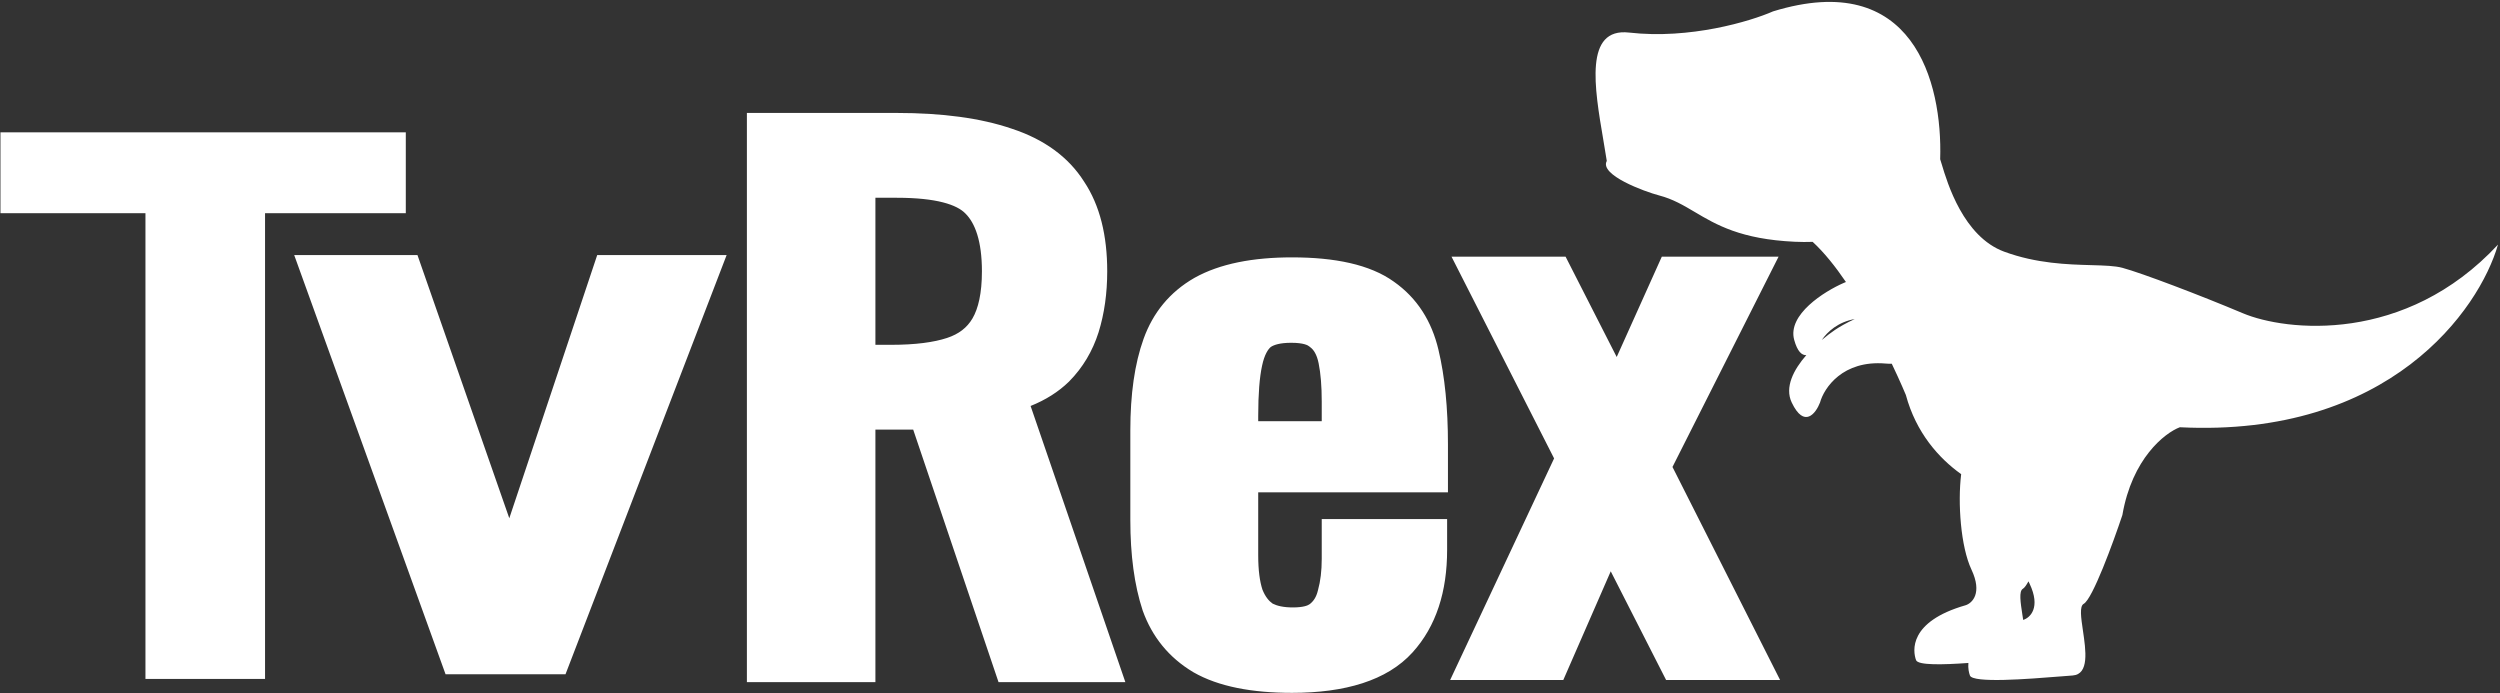 <svg width="1212" height="336" viewBox="0 0 1212 336" fill="none" xmlns="http://www.w3.org/2000/svg">
<rect x="0" y="0" width="1212" height="336" fill="#333333" stroke="none"/>
<path fill-rule="evenodd" clip-rule="evenodd" d="M940.598 77.209C941.788 39.547 927.389 -15.333 859.579 5.513C848.586 10.342 819.238 19.159 789.794 15.794C768.006 13.305 772.946 42.327 777.287 67.831C777.882 71.325 778.465 74.753 778.967 78.025C775.264 84.814 797.255 92.89 804.428 94.771C811.04 96.506 816.141 99.527 821.68 102.807C832.041 108.943 843.932 115.985 870.095 117.203C873.084 117.343 875.978 117.355 878.778 117.254C884.342 122.369 889.806 129.228 894.905 136.716C894.515 136.873 894.15 137.027 893.812 137.175C884.415 141.273 866.461 152.53 869.822 164.767C871.392 170.484 873.563 172.3 875.7 172.17C869.517 179.253 865.106 187.745 868.626 195.134C874.695 207.872 880.306 200.441 882.353 195.134C884.28 188.098 893.335 174.471 914.143 176.248C915.164 176.335 916.159 176.361 917.127 176.328C921.413 185.307 923.956 191.475 923.956 191.475C928.912 209.808 939.958 222.153 950.776 229.872C949.066 243.746 950.522 265.029 955.77 276.153C961.162 287.582 956.116 292.428 952.92 293.422C925.151 301.401 927.333 315.739 928.899 320.03C929.836 322.596 941.968 322.295 954.276 321.402C954.034 324.019 954.549 326.186 955.019 327.474C956.426 331.329 983.297 329.182 998.947 327.932L998.962 327.931C1001.18 327.754 1003.17 327.595 1004.83 327.474C1012.92 326.882 1011.23 315.382 1009.81 305.732C1008.88 299.421 1008.07 293.901 1010.18 292.74C1014.47 290.392 1024.47 263.062 1028.93 249.69C1033.64 222.295 1049.46 209.902 1056.78 207.13C1158.32 212.217 1201.92 150.219 1211.03 118.584C1166.04 167.015 1108.19 160.655 1087.31 151.849C1066.42 143.044 1038.25 132.347 1028.93 129.835C1025.32 128.864 1020.14 128.718 1013.88 128.541C1002.41 128.218 987.31 127.792 971.622 122.008C951.866 114.724 944.067 88.691 941.36 79.654L941.359 79.653L941.356 79.641C941.035 78.571 940.786 77.741 940.598 77.209ZM899.187 154.675C891.16 156.055 885.876 160.847 883.201 164.824C885.477 162.889 887.686 161.232 889.578 159.955C891.779 158.466 895.179 156.493 899.187 154.675ZM983.548 282.133L983.404 281.833C982.365 283.721 981.438 285.006 980.689 285.443C978.699 286.601 979.526 291.993 980.472 298.158L980.472 298.159L980.473 298.16L980.597 298.97C980.627 299.167 980.657 299.366 980.687 299.565C980.736 299.887 980.785 300.211 980.833 300.536C984.229 299.487 989.453 294.576 983.941 282.956C983.811 282.683 983.68 282.408 983.548 282.133ZM609.981 238.682V269.219C609.981 276.453 610.741 281.915 612.02 285.826C613.417 289.341 615.213 291.415 616.995 292.644C619.103 293.71 622.187 294.483 626.792 294.483C631.989 294.483 634.131 293.497 634.955 292.879C636.671 291.576 638.151 289.56 638.927 286.234L638.958 286.101L638.995 285.969C640.147 281.827 640.778 276.818 640.778 270.867V259.333V251.644H650.192H692.15H701.563V259.333V266.583C701.563 286.703 696.335 303.56 684.789 316.303C672.385 329.995 651.949 335.895 626.388 335.895C607.081 335.895 590.766 332.904 578.614 325.93L578.545 325.89L578.477 325.849C566.592 318.765 558.537 308.66 554.016 296.103L553.985 296.019L553.957 295.933C549.911 283.658 547.985 268.993 547.985 252.083V208.585C547.985 191.233 550.045 176.382 554.419 164.235C558.944 151.668 567.029 141.62 579.017 134.739L579.065 134.712L579.114 134.685C591.444 127.794 607.526 124.774 626.388 124.774C646.968 124.774 664.089 128.179 675.735 136.547C687.114 144.533 694.109 155.805 697.36 169.561L697.359 169.561C700.465 182.492 701.967 197.838 701.967 215.505V230.993V238.682H692.553H609.981ZM640.778 204.191V194.745C640.778 187.079 640.253 180.945 639.292 176.237L639.287 176.212L639.282 176.187C638.4 171.684 636.734 169.485 635.334 168.43L635.057 168.221L634.802 167.995C634.113 167.385 631.993 166.185 625.985 166.185C620.5 166.185 617.628 167.191 616.113 168.193C614.859 169.205 613.03 171.732 611.862 177.268L611.857 177.29L611.852 177.313C610.651 182.805 609.981 190.849 609.981 201.665V204.191H640.778ZM352.276 123.649H289.53L246.906 251.243L202.383 123.649H142.625L216.012 326.897H274.151L352.276 123.649ZM70.515 103.366V329.143H128.493V103.366H196.733V64.143H0.223V103.366H70.515ZM424.398 208.286V323.166V330.682H415.293H371.199H362.094V323.166V62.271V54.755H371.199H434.804C456.584 54.755 475.278 57.183 490.515 62.392C506.144 67.518 517.983 76.084 525.546 88.018C533.274 99.592 536.779 114.269 536.779 131.521C536.779 142.14 535.411 152.011 532.591 161.087L532.584 161.11L532.576 161.133C529.688 170.197 524.986 178.175 518.343 184.904L518.29 184.958L518.235 185.012C513.129 189.993 506.881 193.912 499.633 196.815L542.287 321.118L545.569 330.682H533.527H490.994H484.081L482.224 325.186L442.719 208.286H424.398ZM424.398 167.166H432.072C443.911 167.166 452.788 165.931 459.127 163.838C464.828 161.955 468.828 158.874 471.478 154.343C474.268 149.574 476.036 142.172 476.036 131.521C476.036 116.839 472.697 108.1 468.019 103.497L467.974 103.452L467.929 103.406C463.921 99.334 454.297 95.876 434.804 95.876H424.398V167.166ZM783.777 173.069L803.51 129.178L805.65 124.419H811.293H849.14H862.265L856.78 135.289L810.819 226.384L857.5 318.793L862.992 329.667H849.861H813.095H807.727L805.466 325.229L780.888 276.973L759.993 324.834L757.884 329.667H752.179H715.774H703.03L708.041 318.986L753.426 222.24L709.225 135.31L703.687 124.419H716.855H753.621H758.988L761.249 128.856L783.777 173.069Z" fill="white"/>
</svg>
